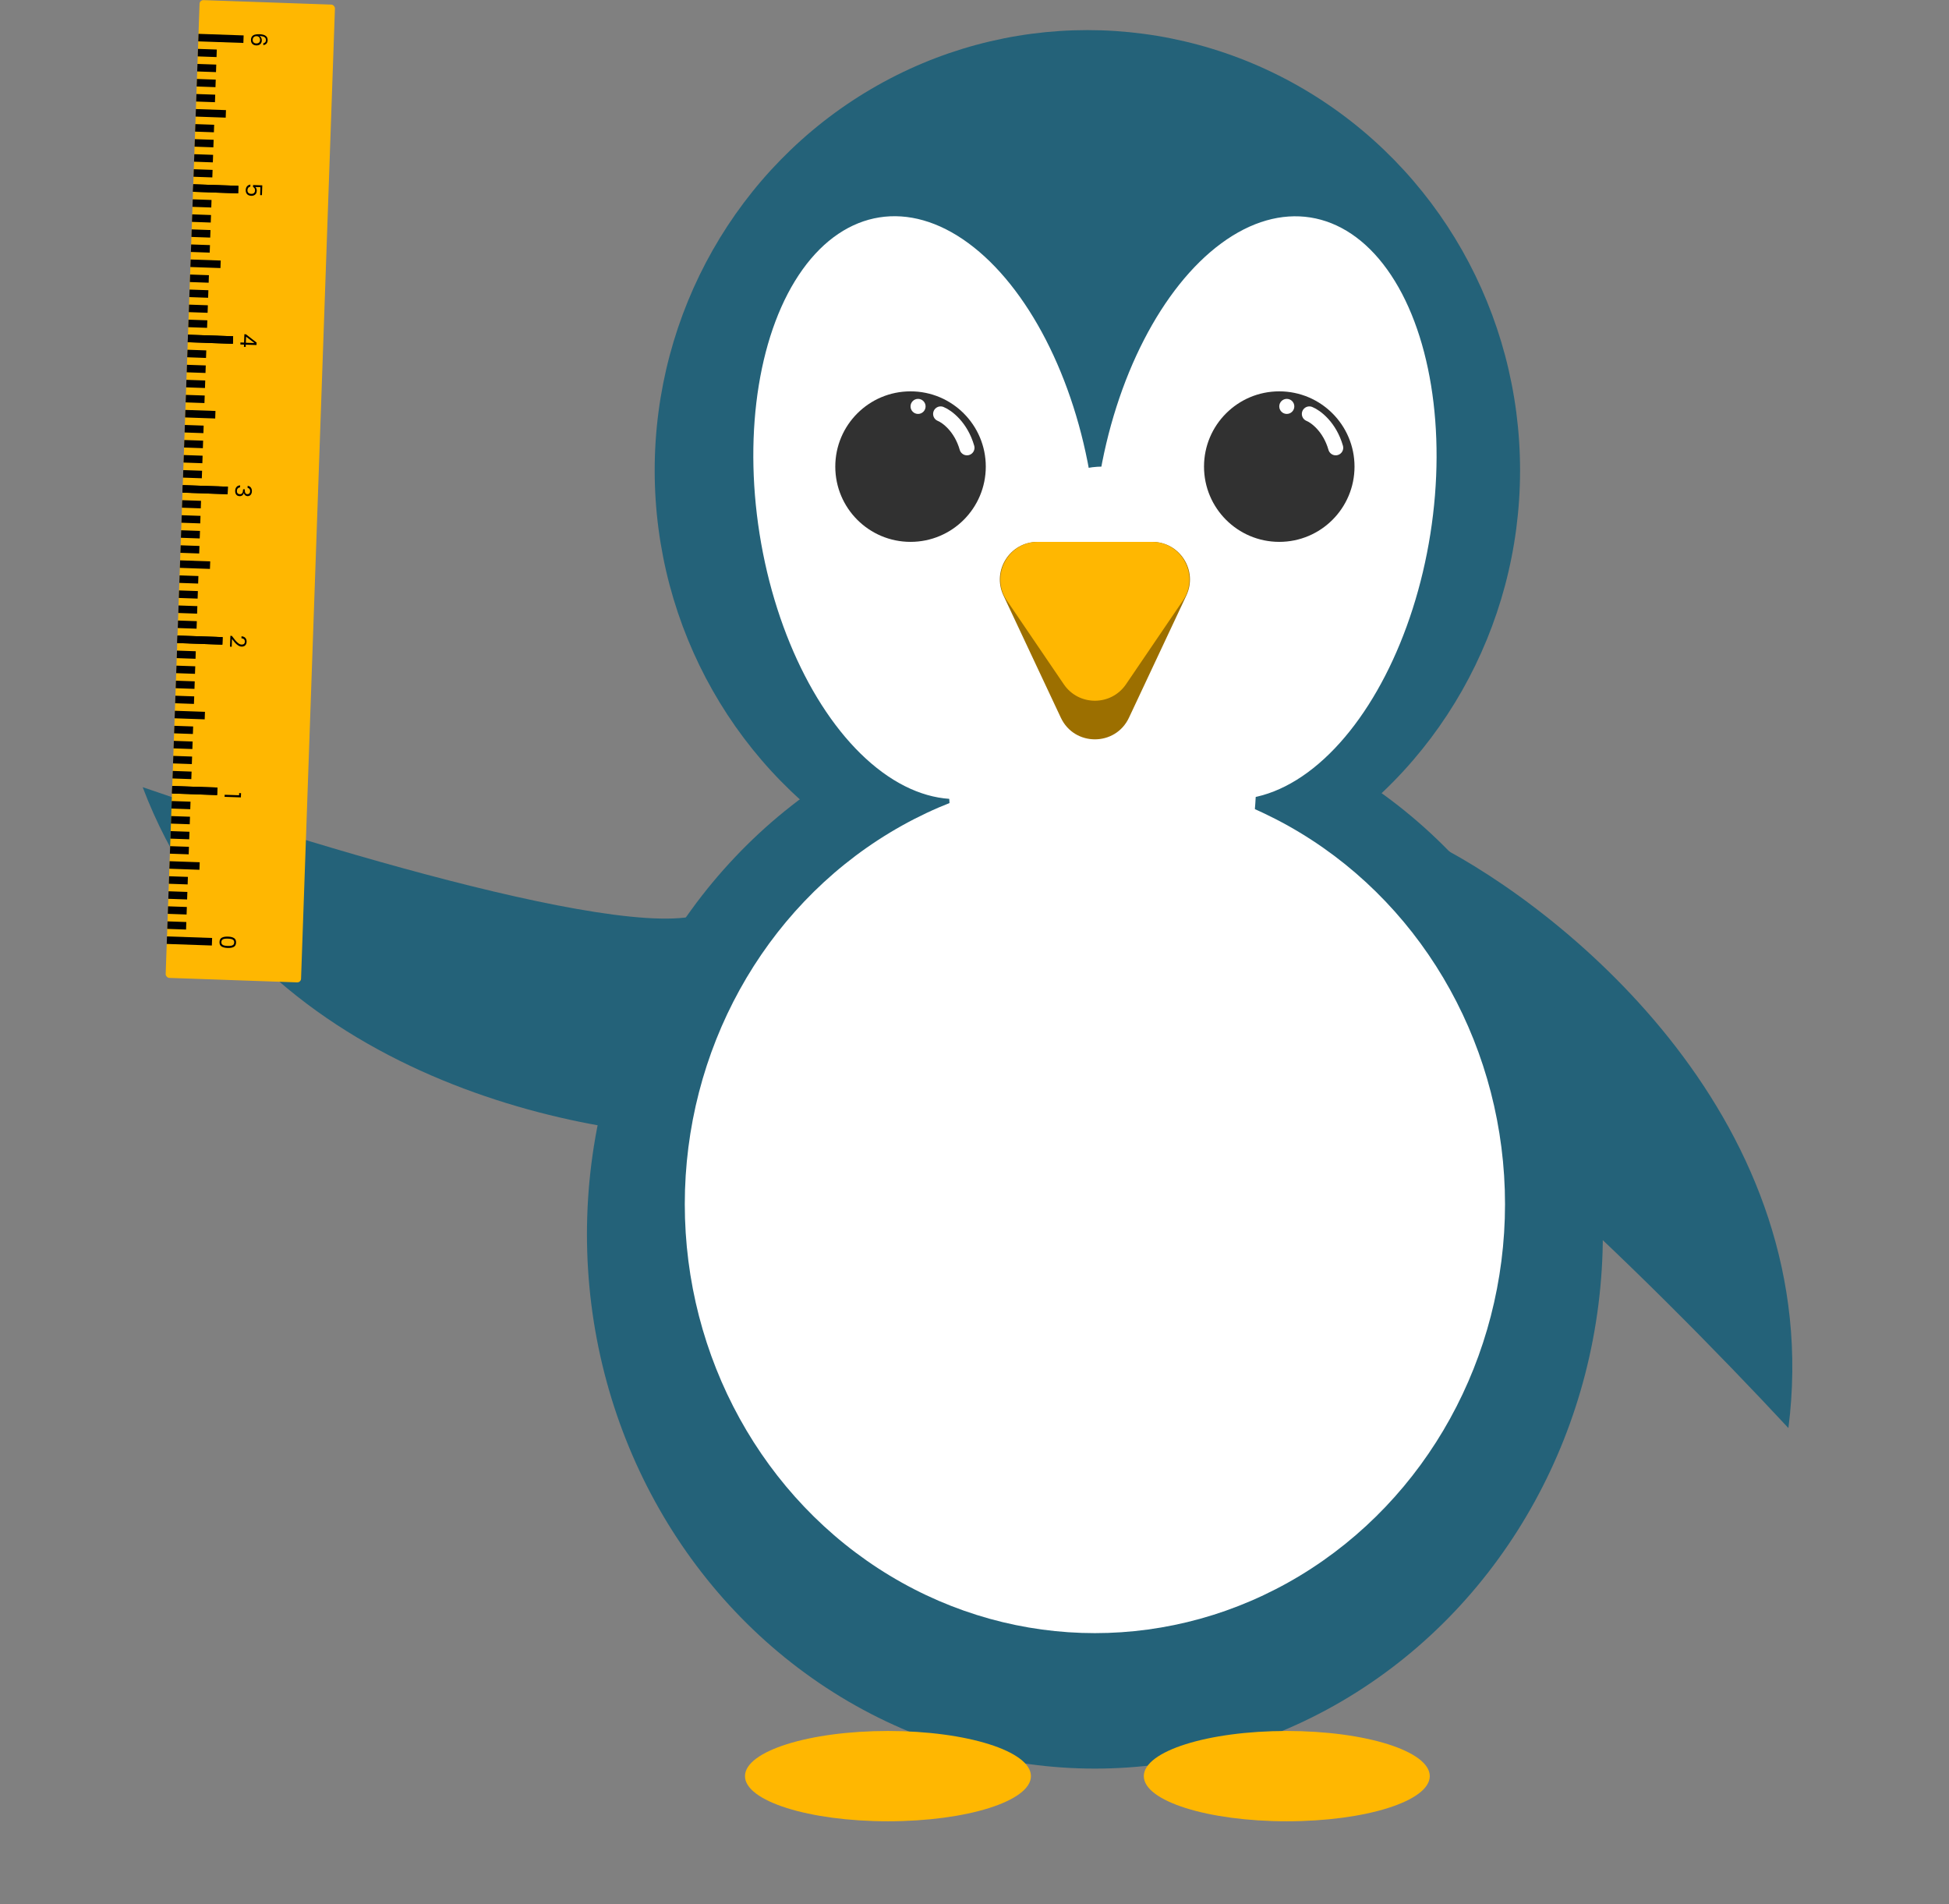 <svg width="259" height="253" viewBox="0 0 259 253" fill="none" xmlns="http://www.w3.org/2000/svg">
<rect x="0" y="0" width="259" height="253" fill="#808080" stroke="none"/>
<path d="M97.001 151.074C76.993 151.455 33.375 142.692 18.961 104.594C44.352 113.392 92.525 127.745 95.356 119.688L95.247 117.62C95.529 118.429 95.557 119.115 95.356 119.688L97.001 151.074Z" fill="#246279"/>
<path d="M190.574 112.074C208.418 121.131 242.817 149.346 237.658 189.751C219.369 170.063 183.573 134.774 177.292 140.558L176.416 142.436C176.547 141.589 176.845 140.97 177.292 140.558L190.574 112.074Z" fill="#246279"/>
<ellipse cx="144.5" cy="62.5" rx="57.5" ry="58.5" fill="#246279"/>
<ellipse cx="145.5" cy="164" rx="67.5" ry="71" fill="#246279"/>
<ellipse cx="145.5" cy="160" rx="54.5" ry="57" fill="white"/>
<ellipse cx="146.5" cy="101.5" rx="20.5" ry="39.5" fill="white"/>
<ellipse cx="22.3" cy="39.048" rx="22.3" ry="39.048" transform="matrix(-0.988 -0.156 -0.156 0.988 196.17 32.375)" fill="white"/>
<ellipse cx="122.964" cy="67.454" rx="22.3" ry="39.048" transform="rotate(-9 122.964 67.454)" fill="white"/>
<path d="M140.974 95.365C142.774 99.197 148.226 99.197 150.026 95.365L157.653 79.126C159.211 75.81 156.791 72 153.127 72H137.873C134.209 72 131.789 75.81 133.347 79.126L140.974 95.365Z" fill="#9C6F00"/>
<path d="M141.365 90.92C143.35 93.838 147.65 93.838 149.635 90.92L157.188 79.812C159.445 76.492 157.068 72 153.054 72H137.946C133.932 72 131.555 76.492 133.812 79.812L141.365 90.92Z" fill="#FFB701"/>
<ellipse cx="19" cy="6" rx="19" ry="6" transform="matrix(-1 0 0 1 190 230)" fill="#FFB701"/>
<ellipse cx="118" cy="236" rx="19" ry="6" fill="#FFB701"/>
<circle cx="121" cy="62" r="10" transform="rotate(180 121 62)" fill="#313131"/>
<circle cx="122" cy="54" r="1" fill="white"/>
<path d="M125 55C125.833 55.333 127.7 56.7 128.5 59.5" stroke="white" stroke-width="2" stroke-linecap="round"/>
<circle cx="170" cy="62" r="10" transform="rotate(180 170 62)" fill="#313131"/>
<circle cx="171" cy="54" r="1" fill="white"/>
<path d="M174 55C174.833 55.333 176.7 56.7 177.5 59.5" stroke="white" stroke-width="2" stroke-linecap="round"/>
<rect x="26.537" width="18" height="130" rx="0.5" transform="rotate(2 26.537 0)" fill="#FFB701"/>
<path d="M25.664 24.985L31.661 25.194" stroke="black"/>
<path d="M25.734 22.986L28.233 23.073" stroke="black"/>
<path d="M25.804 20.987L28.302 21.075" stroke="black"/>
<path d="M25.874 18.988L28.372 19.076" stroke="black"/>
<path d="M25.944 16.99L28.442 17.077" stroke="black"/>
<path d="M26.013 14.991L30.011 15.131" stroke="black"/>
<path d="M26.083 12.992L28.582 13.079" stroke="black"/>
<path d="M26.153 10.993L28.651 11.081" stroke="black"/>
<path d="M26.223 8.995L28.721 9.082" stroke="black"/>
<path d="M26.293 6.996L28.791 7.083" stroke="black"/>
<path d="M26.362 4.997L32.359 5.206" stroke="black"/>
<path d="M24.966 44.973L30.963 45.182" stroke="black"/>
<path d="M25.036 42.974L27.535 43.061" stroke="black"/>
<path d="M25.106 40.975L27.605 41.062" stroke="black"/>
<path d="M25.176 38.976L27.674 39.064" stroke="black"/>
<path d="M25.246 36.977L27.744 37.065" stroke="black"/>
<path d="M25.315 34.979L29.313 35.118" stroke="black"/>
<path d="M25.385 32.98L27.884 33.067" stroke="black"/>
<path d="M25.455 30.981L27.953 31.068" stroke="black"/>
<path d="M25.525 28.982L28.023 29.07" stroke="black"/>
<path d="M25.595 26.984L28.093 27.071" stroke="black"/>
<path d="M25.664 24.985L31.661 25.194" stroke="black"/>
<path d="M24.268 64.96L30.265 65.17" stroke="black"/>
<path d="M24.338 62.962L26.837 63.049" stroke="black"/>
<path d="M24.408 60.963L26.907 61.05" stroke="black"/>
<path d="M24.478 58.964L26.976 59.051" stroke="black"/>
<path d="M24.548 56.965L27.046 57.053" stroke="black"/>
<path d="M24.617 54.967L28.615 55.106" stroke="black"/>
<path d="M24.687 52.968L27.186 53.055" stroke="black"/>
<path d="M24.757 50.969L27.256 51.056" stroke="black"/>
<path d="M24.827 48.97L27.325 49.057" stroke="black"/>
<path d="M24.897 46.971L27.395 47.059" stroke="black"/>
<path d="M24.966 44.973L30.963 45.182" stroke="black"/>
<path d="M23.57 84.948L29.567 85.158" stroke="black"/>
<path d="M23.64 82.95L26.139 83.037" stroke="black"/>
<path d="M23.71 80.951L26.209 81.038" stroke="black"/>
<path d="M23.78 78.952L26.278 79.039" stroke="black"/>
<path d="M23.85 76.953L26.348 77.04" stroke="black"/>
<path d="M23.919 74.954L27.917 75.094" stroke="black"/>
<path d="M23.989 72.956L26.488 73.043" stroke="black"/>
<path d="M24.059 70.957L26.558 71.044" stroke="black"/>
<path d="M24.129 68.958L26.627 69.045" stroke="black"/>
<path d="M24.199 66.959L26.697 67.046" stroke="black"/>
<path d="M24.268 64.96L30.265 65.17" stroke="black"/>
<path d="M22.872 104.936L28.869 105.145" stroke="black"/>
<path d="M22.942 102.937L25.441 103.025" stroke="black"/>
<path d="M23.012 100.938L25.511 101.026" stroke="black"/>
<path d="M23.082 98.94L25.58 99.027" stroke="black"/>
<path d="M23.152 96.941L25.65 97.028" stroke="black"/>
<path d="M23.221 94.942L27.219 95.082" stroke="black"/>
<path d="M23.291 92.943L25.79 93.031" stroke="black"/>
<path d="M23.361 90.945L25.86 91.032" stroke="black"/>
<path d="M23.431 88.946L25.929 89.033" stroke="black"/>
<path d="M23.501 86.947L25.999 87.034" stroke="black"/>
<path d="M23.57 84.948L29.567 85.158" stroke="black"/>
<path d="M22.174 124.924L28.171 125.133" stroke="black"/>
<path d="M22.244 122.925L24.743 123.012" stroke="black"/>
<path d="M22.314 120.926L24.813 121.014" stroke="black"/>
<path d="M22.384 118.927L24.882 119.015" stroke="black"/>
<path d="M22.454 116.929L24.952 117.016" stroke="black"/>
<path d="M22.523 114.93L26.521 115.07" stroke="black"/>
<path d="M22.593 112.931L25.092 113.018" stroke="black"/>
<path d="M22.663 110.932L25.162 111.02" stroke="black"/>
<path d="M22.733 108.934L25.231 109.021" stroke="black"/>
<path d="M22.803 106.935L25.301 107.022" stroke="black"/>
<path d="M22.872 104.936L28.869 105.145" stroke="black"/>
<path d="M34.995 5.741C35.218 5.705 35.334 5.572 35.342 5.342C35.348 5.164 35.284 5.029 35.149 4.936C35.016 4.844 34.793 4.793 34.479 4.784C34.581 4.833 34.659 4.912 34.714 5.02C34.77 5.13 34.796 5.251 34.791 5.383C34.784 5.589 34.714 5.751 34.582 5.868C34.45 5.988 34.271 6.043 34.045 6.035C33.909 6.031 33.788 5.999 33.682 5.942C33.576 5.886 33.493 5.803 33.432 5.693C33.372 5.585 33.345 5.455 33.35 5.303C33.357 5.097 33.409 4.938 33.505 4.825C33.601 4.712 33.73 4.636 33.894 4.595C34.057 4.555 34.258 4.539 34.496 4.547C35.23 4.573 35.587 4.842 35.57 5.353C35.563 5.549 35.504 5.701 35.395 5.809C35.285 5.918 35.148 5.979 34.986 5.993L34.995 5.741ZM34.562 5.318C34.565 5.232 34.55 5.151 34.517 5.073C34.485 4.996 34.435 4.932 34.364 4.882C34.296 4.833 34.211 4.807 34.109 4.804C33.957 4.799 33.831 4.838 33.733 4.923C33.636 5.008 33.584 5.132 33.578 5.296C33.574 5.436 33.613 5.548 33.696 5.633C33.781 5.72 33.897 5.766 34.045 5.771C34.201 5.777 34.324 5.741 34.415 5.664C34.508 5.587 34.557 5.472 34.562 5.318Z" fill="black"/>
<path d="M34.569 25.923L34.606 24.871L33.922 24.847C33.985 24.895 34.034 24.965 34.071 25.056C34.11 25.148 34.127 25.245 34.124 25.349C34.118 25.515 34.078 25.649 34.005 25.75C33.933 25.852 33.842 25.923 33.73 25.963C33.621 26.005 33.505 26.024 33.383 26.02C33.239 26.015 33.111 25.983 32.999 25.925C32.887 25.868 32.8 25.782 32.738 25.667C32.676 25.555 32.648 25.417 32.653 25.253C32.661 25.043 32.721 24.875 32.833 24.749C32.946 24.623 33.092 24.549 33.273 24.527L33.264 24.794C33.149 24.816 33.058 24.868 32.991 24.95C32.924 25.031 32.889 25.136 32.884 25.264C32.879 25.422 32.921 25.543 33.013 25.626C33.106 25.709 33.23 25.753 33.386 25.759C33.542 25.764 33.663 25.729 33.75 25.652C33.839 25.575 33.886 25.458 33.891 25.302C33.895 25.196 33.872 25.102 33.823 25.021C33.776 24.941 33.709 24.882 33.622 24.843L33.631 24.585L34.855 24.628L34.809 25.932L34.569 25.923Z" fill="black"/>
<path d="M32.474 44.411L32.681 44.418L34.101 45.521L34.089 45.848L32.662 45.798L32.652 46.098L32.415 46.09L32.425 45.79L31.943 45.773L31.952 45.503L32.435 45.52L32.474 44.411ZM33.814 45.58L32.7 44.734L32.671 45.541L33.814 45.58Z" fill="black"/>
<path d="M32.911 64.558C33.094 64.579 33.236 64.655 33.335 64.787C33.434 64.918 33.481 65.086 33.474 65.29C33.469 65.425 33.44 65.542 33.386 65.638C33.335 65.736 33.266 65.809 33.181 65.856C33.095 65.905 32.999 65.927 32.893 65.924C32.769 65.919 32.663 65.88 32.576 65.805C32.489 65.731 32.434 65.638 32.412 65.523L32.397 65.522C32.36 65.651 32.294 65.752 32.197 65.824C32.1 65.897 31.976 65.931 31.824 65.925C31.71 65.921 31.608 65.892 31.518 65.837C31.43 65.782 31.362 65.701 31.314 65.595C31.265 65.49 31.244 65.364 31.249 65.218C31.256 65.006 31.317 64.834 31.432 64.702C31.549 64.57 31.709 64.5 31.913 64.491L31.904 64.754C31.784 64.764 31.684 64.81 31.605 64.891C31.526 64.972 31.485 65.083 31.48 65.223C31.475 65.363 31.507 65.47 31.576 65.545C31.648 65.621 31.741 65.661 31.858 65.665C32.007 65.671 32.117 65.624 32.187 65.527C32.256 65.429 32.294 65.279 32.301 65.078L32.304 65.009L32.532 65.017L32.529 65.088C32.525 65.272 32.55 65.412 32.604 65.508C32.661 65.605 32.751 65.655 32.875 65.659C32.981 65.663 33.067 65.631 33.134 65.563C33.2 65.497 33.236 65.4 33.24 65.272C33.244 65.148 33.216 65.047 33.154 64.969C33.093 64.891 33.009 64.843 32.901 64.825L32.911 64.558Z" fill="black"/>
<path d="M30.81 84.491C31.005 84.752 31.165 84.957 31.29 85.105C31.417 85.254 31.549 85.379 31.688 85.482C31.828 85.587 31.967 85.642 32.105 85.647C32.235 85.651 32.338 85.623 32.414 85.561C32.493 85.502 32.534 85.403 32.539 85.263C32.544 85.127 32.505 85.019 32.421 84.94C32.34 84.864 32.228 84.82 32.087 84.809L32.096 84.545C32.319 84.561 32.49 84.635 32.607 84.767C32.725 84.899 32.78 85.066 32.773 85.268C32.766 85.474 32.703 85.635 32.585 85.751C32.467 85.868 32.308 85.924 32.108 85.917C31.942 85.911 31.782 85.856 31.627 85.75C31.475 85.647 31.341 85.53 31.225 85.4C31.112 85.27 30.98 85.104 30.828 84.903L30.793 85.934L30.565 85.926L30.615 84.484L30.81 84.491Z" fill="black"/>
<path d="M31.782 105.381L32.031 105.389L32.012 105.953L29.844 105.877L29.854 105.602L31.772 105.669L31.782 105.381Z" fill="black"/>
<path d="M30.303 124.451C30.647 124.463 30.913 124.529 31.101 124.647C31.291 124.766 31.381 124.965 31.371 125.245C31.361 125.523 31.257 125.714 31.06 125.82C30.864 125.925 30.594 125.971 30.25 125.959C29.901 125.947 29.631 125.882 29.441 125.763C29.251 125.644 29.16 125.446 29.17 125.168C29.18 124.888 29.284 124.696 29.482 124.591C29.679 124.486 29.953 124.439 30.303 124.451ZM30.26 125.69C30.434 125.696 30.581 125.689 30.702 125.669C30.824 125.651 30.924 125.608 31 125.538C31.077 125.471 31.117 125.37 31.122 125.236C31.127 125.1 31.093 124.995 31.022 124.921C30.951 124.848 30.854 124.798 30.733 124.77C30.614 124.743 30.467 124.727 30.294 124.721C30.114 124.715 29.962 124.721 29.84 124.738C29.717 124.758 29.617 124.802 29.541 124.869C29.464 124.938 29.424 125.041 29.419 125.177C29.414 125.311 29.448 125.414 29.519 125.487C29.591 125.561 29.687 125.612 29.808 125.638C29.929 125.666 30.08 125.683 30.26 125.69Z" fill="black"/>
</svg>
